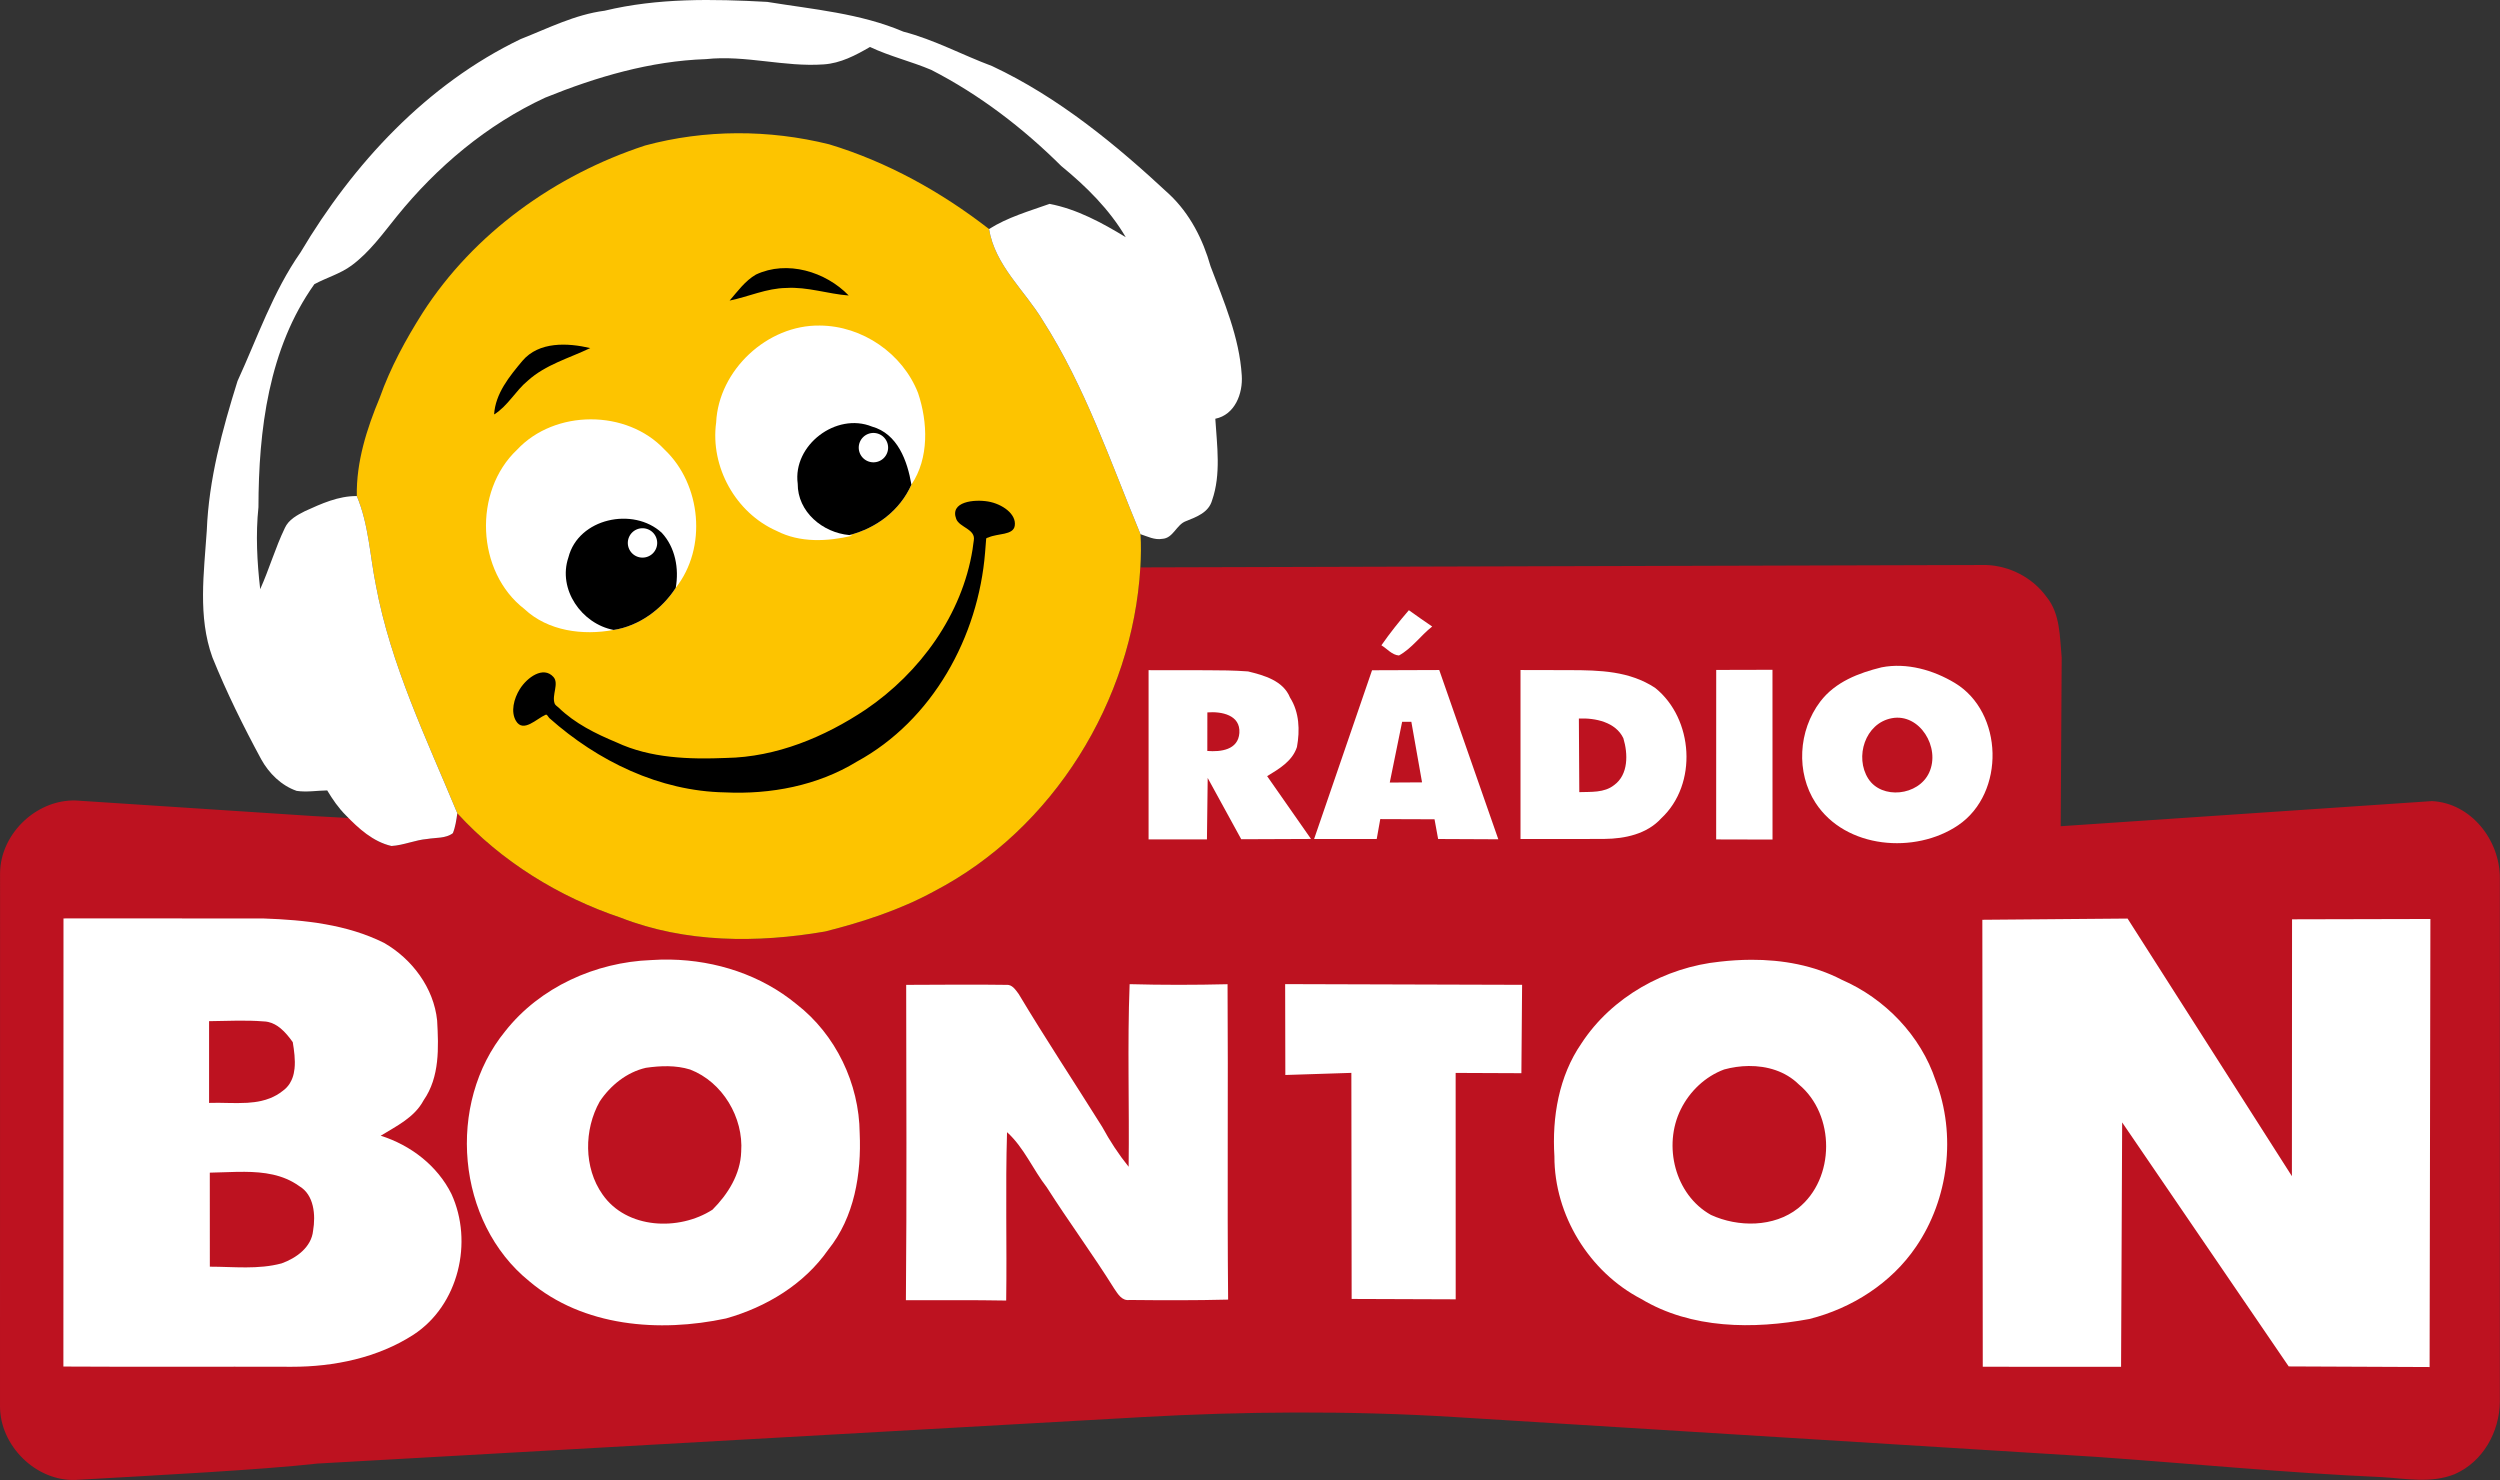 <?xml version="1.0" encoding="UTF-8"?>
<svg id="svg70" width="531.24pt" height="314.49pt" version="1.1" viewBox="0 0 531.24 314.49" xmlns="http://www.w3.org/2000/svg" xmlns:cc="http://creativecommons.org/ns#" xmlns:dc="http://purl.org/dc/elements/1.1/" xmlns:rdf="http://www.w3.org/1999/02/22-rdf-syntax-ns#">
 <rect x="0" y="0" width="531.24" height="314.49" fill="#333333" stroke="none"/>
 <path id="path51" d="m242.32 120.57 179.7-0.51c5 0.15 9.93 2.7 12.86 6.78 2.95 3.6 2.8 8.52 3.22 12.9l-0.21 35.83 78.9-5.34c8.36 0.43 14.49 8.38 14.42 16.46v111.1c-0.05 6.46-3.58 12.84-9.6 15.46-4.97 2.02-10.36 0.93-15.52 0.63-20.3-0.9-40.76-2.9-60.76-4.31l-136.31-8.46c-22.346-1.387-45.282-1.167-66 0l-175.55 9.89c-11.81 1.332-34.31 2.5-51.48 3.48-8.42 0.27-16.01-7.31-15.99-15.67l0.01-113.14c0-8.73 8.26-16.36 17-15.51l49.74 3.26 7.73 0.424c2.72 2.81 4.79 5.026 8.71 5.926 2.61-0.16 5.04-1.29 7.65-1.5 1.8-0.31 3.85-0.07 5.39-1.22 0.55-1.35 0.74-2.81 0.95-4.23 9.35 10.23 21.6 17.77 34.71 22.18 13.74 5.38 29.06 5.42 43.44 2.94 8-2.02 15.97-4.61 23.23-8.58 25.28-13.19 42.09-40.47 43.76-68.79" fill="#bd1220"/>
 <path id="path22" d="m34.766 195.16-21.275 3e-3 -0.021 95.221c16.19 0.1 32.369-2e-4 48.549 0.05 8.98 0.01 18.271-1.911 25.871-6.831 9.57-6.27 12.721-19.68 8.04-29.89-3-6.03-8.671-10.369-15.031-12.379 3.37-2.06 7.18-3.881 9.12-7.531 3.44-4.95 3.19-11.209 2.87-16.939-0.7-6.93-5.33-13.1-11.29-16.51-7.9-3.94-16.85-4.87-25.55-5.18-7.095-0.015-14.19-0.016-21.284-0.013zm15.448 21.727c0.966-0.011 1.93-0.011 2.894 0.012 4.87e-4 2e-5 7.5e-4 0 0.002 0 0.017 4e-4 0.034 7.5e-4 0.051 1e-3 0.947 0.023 1.894 0.068 2.839 0.144 0.346 7e-3 0.679 0.05 1 0.122 4.65e-4 1.1e-4 7.5e-4 -1e-4 0.002 0 0.482 0.108 0.937 0.282 1.367 0.508 3.9e-4 2.1e-4 7.5e-4 -2e-4 0.002 0 0.43 0.226 0.836 0.505 1.219 0.817 0.256 0.209 0.499 0.434 0.735 0.669 0.235 0.235 0.462 0.481 0.68 0.734 0.435 0.506 0.835 1.038 1.206 1.559 0.071 0.436 0.142 0.888 0.207 1.351 0.129 0.925 0.227 1.888 0.236 2.842 0.004 0.477-0.014 0.951-0.063 1.417-0.073 0.698-0.214 1.377-0.45 2.014-0.129 0.348-0.293 0.679-0.482 0.999-0.042 0.071-0.077 0.145-0.122 0.214-2.33e-4 3.5e-4 2.32e-4 7.5e-4 0 2e-3 -0.372 0.573-0.856 1.091-1.477 1.534-0.834 0.664-1.721 1.16-2.646 1.531-0.308 0.123-0.621 0.233-0.938 0.33-0.316 0.097-0.635 0.182-0.958 0.255-0.944 0.214-1.916 0.333-2.9 0.397-0.045 3e-3 -0.09 5e-3 -0.135 7e-3 -1.33 0.079-2.683 0.06-4.027 0.032-1.363-0.029-2.717-0.064-4.027-0.012v-17.37c1.93-0.02 3.853-0.086 5.785-0.107zm1.714 32.12c4.125 0.027 8.204 0.551 11.641 3.026 3.2 1.86 3.52 6.191 2.961 9.48-0.35 3.54-3.6 5.841-6.69 6.951-4.97 1.34-10.17 0.699-15.25 0.699l-0.009-19.979c2.381-0.03 4.872-0.193 7.348-0.177z" fill="#fff"/>
 <path id="path24" d="m421.24 195.45 30.86-0.26 34.92 54.74 0.03-54.58 29.4-0.07-0.17 95.21-29.94-0.13-35.39-51.85-0.23 51.93-29.39-0.01z" fill="#fff"/>
 <path id="path26" d="m142.47 203.91c-1.381-0.025-2.764 0.01-4.141 0.104-11.78 0.45-23.591 5.75-30.961 15.1-12.57 15.36-10.43 40.619 5.13 53.169 11.44 9.67 27.641 10.911 41.791 7.881 8.53-2.4 16.58-7.24 21.71-14.61 5.57-6.9 7.07-16.141 6.68-24.771-0.1-10.52-5.081-20.94-13.411-27.39-7.516-6.204-17.129-9.307-26.798-9.483zm-0.486 22.657c1.585 0.031 3.159 0.236 4.674 0.706 6.88 2.65 11.37 10.2 10.84 17.49-0.15 4.75-2.83 9.02-6.1 12.29-7.12 4.58-18.26 4.131-23.37-3.249-4-5.66-3.95-13.77-0.59-19.74 2.27-3.42 5.75-6.23 9.81-7.16 1.555-0.225 3.151-0.368 4.736-0.337z" fill="#fff"/>
 <path id="path28" d="m372.1 203.95c-2.217 7e-3 -4.43 0.148-6.605 0.398-11.65 1.18-23.001 7.49-29.451 17.38-4.8 6.96-6.259 15.669-5.739 23.979-0.03 12.49 7.39 24.569 18.45 30.319 10.65 6.4 23.84 6.47 35.72 4.26 9.02-2.26 17.44-7.619 22.69-15.379 6.94-10.18 8.56-23.79 4.15-35.3-3.17-9.56-10.77-17.42-19.95-21.41-5.91-3.083-12.613-4.269-19.266-4.248zm-0.504 22.572c3.901-0.036 7.8 1.109 10.639 3.907 7.77 6.43 7.78 20.029-0.17 26.339-5.12 4.04-12.711 4.05-18.491 1.4-7.67-4.28-10.24-14.73-6.41-22.44 1.89-3.83 5.191-6.98 9.211-8.47 1.675-0.459 3.448-0.72 5.221-0.737z" fill="#fff"/>
 <path id="path30" d="m192.56 209.28c7.09-0.01 14.18-0.11 21.27 0 1.25-0.13 1.98 1.07 2.63 1.93 5.71 9.54 11.85 18.81 17.75 28.24 1.62 2.98 3.48 5.83 5.62 8.48 0.17-12.93-0.29-25.88 0.21-38.8 6.93 0.19 13.88 0.18 20.81 0.01 0.15 22.34-0.09 44.68 0.12 67.02-6.98 0.18-13.97 0.15-20.96 0.08-1.62 0.23-2.46-1.27-3.23-2.39-4.57-7.32-9.71-14.27-14.35-21.56-2.96-3.8-4.82-8.44-8.44-11.71-0.36 11.92-0.01 23.86-0.18 35.78-7.1-0.14-14.21-0.03-21.31-0.08 0.2-22.33 0.08-44.67 0.06-67z" fill="#fff"/>
 <path id="path32" d="m273.09 209.12 50.35 0.15-0.15 18.78-13.97-0.06 0.01 48.11-22.11-0.08-0.06-48.04-14.03 0.45z" fill="#fff"/>
 <path id="path2" d="m174.2 69.183c9.02 0.04 17.62 5.93 20.89 14.35 2.08 6.2 2.37 13.84-1.42 19.45-0.85-5.03-2.92-10.82-8.39-12.34-7.59-3.08-16.86 3.96-15.77 12.13-0.04 6 5.31 10.43 10.98 10.93l0.63 0.14c-5.3 1.24-11.11 1.54-16.08-1.02-8.71-3.83-14.15-13.62-12.86-23.05 0.53-11.13 10.89-20.77 22.02-20.59z" fill="#fff"/>
 <path id="path4" d="m109.87 95.573c8.01-8.59 23.31-8.63 31.34-0.04 7.83 7.4 9.1 20.88 2.38 29.38 0.73-4.08-0.09-8.61-2.98-11.71-6.04-5.55-17.7-3.09-19.82 5.23-2.32 6.79 2.8 14.13 9.6 15.43-6.53 1.21-13.94 0.26-18.95-4.44-10.25-7.9-10.95-25.01-1.57-33.85z" fill="#fff"/>
 <g id="#ffffffff" transform="matrix(.993 0 0 .993 239.68 125.09)" fill="#fff">
  <path id="path13" d="m54.24 12.12c1.82-2.61 3.8-5.1 5.88-7.51 1.66 1.17 3.3 2.36 4.99 3.49-2.48 1.94-4.33 4.67-7.11 6.2-1.51-0.11-2.53-1.45-3.76-2.18z"/>
  <path id="path15" d="m4.42 17.44 12.361 0.016c2.982 0.004 5.96 0.031 8.928 0.254 3.42 0.83 7.52 1.98 8.97 5.58 2.01 3.15 2.14 7.03 1.49 10.6-0.99 3.03-3.83 4.68-6.38 6.23l9.39 13.44-14.93 0.06-7.18-13.11-0.16 13.14h-12.49v-36.21m12.58 9.04-0.01 8.25c2.9 0.23 6.6-0.22 6.86-3.85 0.26-3.86-3.82-4.64-6.85-4.4z"/>
  <path id="path17" d="m52.24 17.46 14.38-0.05 12.64 36.22-12.88-0.06-0.77-4.22-11.61-0.04-0.76 4.26h-13.4l12.4-36.11m6.44 11.03-2.65 13 6.91-0.04-2.29-12.96z"/>
  <path id="path19" d="m84.12 17.41 10.482 0.023c6.376 0.014 12.718 0.176 18.208 3.787 8.23 6.59 9.17 20.62 1.32 27.92-3.06 3.37-7.77 4.37-12.14 4.41-2.03 0.01-4.061 0.019-6.093 0.022h-11.887v-36.162m12.49 10.38 0.09 15.75c2.52-0.09 5.33 0.17 7.44-1.5 3.11-2.25 2.99-6.72 1.99-10.03-1.63-3.47-6.03-4.38-9.52-4.22z"/>
  <path id="path21" d="m125.89 17.39 12.04-0.03 0.01 36.33-12.06-0.03z"/>
  <path id="path23" d="m161.29 16.83c5.4-1.05 11.067 0.588 15.65 3.34 10.448 6.274 10.86 23.586 0.72 30.46-9.172 6.217-24.105 5.059-30.51-4.79-4.216-6.482-3.709-15.471 1.01-21.68 3.216-4.231 8.25-6.13 13.13-7.33m2.18 10.89c-5.731 1.075-7.989 8.323-5.04 12.94 2.871 4.495 10.733 3.699 13.03-1.3 2.478-5.394-2.039-12.756-7.99-11.64z"/>
 </g>
 <g id="#fdc400ff" transform="translate(-26.98 -8.258)">
  <path id="path48" d="m164.05 39.18c12.73-3.44 26.32-3.43 39.11-0.26 12.36 3.74 23.81 10.1 33.99 18.01 1.28 7.77 7.56 13 11.44 19.46 9 14.07 14.37 30.03 20.74 45.38 0.15 2.35 0.1 4.71-0.03 7.06-1.67 28.32-18.48 55.6-43.76 68.79-7.26 3.97-15.23 6.56-23.23 8.58-14.38 2.48-29.7 2.44-43.44-2.94-13.11-4.41-25.36-11.95-34.71-22.18-6.56-15.87-14.17-31.53-17.32-48.53-1.27-6.32-1.51-12.87-4.04-18.88-0.13-7.25 2.11-14.29 4.88-20.92 2.25-6.36 5.5-12.32 9.1-18.01 10.91-16.97 28.22-29.31 47.27-35.56" fill="#fdc400"/>
 </g>
 <g id="#fdc400ff-5" transform="translate(-26.98 -233.26)">
  <path id="path48-5" d="m201.18 302.44c-11.13-0.18-21.49 9.46-22.02 20.59-1.29 9.43 4.15 19.22 12.86 23.05 4.97 2.56 10.78 2.26 16.08 1.02l-0.63-0.14c5.74-1.47 10.76-5.24 13.18-10.72 3.79-5.61 3.5-13.25 1.42-19.45-3.27-8.42-11.87-14.31-20.89-14.35m-64.33 26.39c-9.38 8.84-8.68 25.95 1.57 33.85 5.01 4.7 12.42 5.65 18.95 4.44 5.4-0.82 10.28-4.41 13.2-8.95 6.72-8.5 5.45-21.98-2.38-29.38-8.03-8.59-23.33-8.55-31.34 0.04" fill="#fff"/>
 </g>
 <g id="#000000ff-6" transform="translate(-26.98 -8.258)">
  <path id="path37-6" d="m187.62 66.6c6.6-3.11 14.81-0.63 19.71 4.45-4.45-0.33-8.76-1.88-13.27-1.6-4.17 0.05-8.01 1.86-12.04 2.68 1.71-1.98 3.3-4.2 5.6-5.53z"/>
  <path id="path39-5" d="m137.99 84.94c3.52-4.15 9.61-3.84 14.42-2.72-4.49 2.16-9.48 3.5-13.28 6.94-2.62 2.16-4.22 5.35-7.15 7.17 0.26-4.45 3.27-8.11 6.01-11.39z"/>
  <path id="path41-2" d="m196.49 111.03c-1.09-8.17 8.18-15.21 15.77-12.13 5.47 1.52 7.54 7.31 8.39 12.34-2.42 5.48-7.44 9.25-13.18 10.72-5.67-0.5-11.02-4.93-10.98-10.93"/>
  <path id="path43-2" d="m230.18 118.55c-1.43-3.716 3.825-4.228 6.79-3.72 2.92 0.5 6.04 2.629 5.64 5.16-0.321 2.034-3.622 1.58-5.59 2.474-0.171 0.078-0.466 0.088-0.48 0.266l-0.229 2.882c-1.423 17.942-11.147 35.719-27.271 44.498-8.34 5.11-18.32 6.99-28 6.53-13.906-0.244-27.044-6.651-37.311-15.779-0.268-0.239-0.469-0.862-0.799-0.721-1.922 0.82-4.746 3.91-6.3 1.32-1.165-1.941-0.467-4.723 0.804-6.764 1.533-2.462 4.986-4.997 7.146-2.586 1.248 1.394-0.398 3.857 0.26 5.65 0.139 0.378 0.554 0.582 0.84 0.861 3.467 3.37 7.866 5.542 12.3 7.389 7.24 3.39 15.47 3.63 23.31 3.31 10.66-0.18 20.9-4.44 29.66-10.29 11.529-7.83 20.472-20.146 22.696-34.024 0.102-0.639 0.151-1.287 0.264-1.926 0.421-2.387-3.039-2.735-3.73-4.53z"/>
  <path id="path45-8" d="m147.77 126.69c2.12-8.32 13.78-10.78 19.82-5.23 2.89 3.1 3.71 7.63 2.98 11.71-2.92 4.54-7.8 8.13-13.2 8.95-6.8-1.3-11.92-8.64-9.6-15.43"/>
 </g>
 <g id="#000000ff-5" transform="translate(-26.98 -8.258)" fill="#fff">
  <path id="path35-0" d="m155.44 10.54c11.31-2.73 23.03-2.51 34.57-1.88 9.75 1.59 19.77 2.42 28.95 6.33 6.56 1.7 12.52 4.96 18.84 7.31 14.14 6.64 26.32 16.69 37.68 27.27 4.35 4.1 7.13 9.57 8.74 15.27 2.84 7.51 6.12 15.07 6.63 23.18 0.27 3.85-1.45 8.38-5.62 9.22 0.36 5.73 1.24 11.8-0.68 17.32-0.74 2.62-3.29 3.53-5.56 4.44-2.05 0.74-2.69 3.65-5.05 3.76-1.62 0.29-3.13-0.52-4.61-0.99-6.37-15.35-11.74-31.31-20.74-45.38-3.88-6.46-10.16-11.69-11.44-19.46 3.94-2.5 8.5-3.8 12.86-5.35 5.84 1.12 11.15 4.02 16.19 7.08-3.49-5.94-8.42-10.8-13.71-15.13-8.15-8.1-17.39-15.17-27.62-20.42-4.27-1.81-8.82-2.88-13.02-4.87-3.03 1.76-6.24 3.46-9.81 3.7-8.37 0.61-16.63-2.02-25.02-1.12-11.83 0.4-23.29 3.77-34.19 8.19-12.36 5.73-23.01 14.69-31.54 25.24-2.97 3.67-5.77 7.6-9.61 10.43-2.4 1.77-5.31 2.57-7.9 3.97-9.73 13.66-11.85 31.04-11.88 47.39-0.61 5.81-0.29 11.64 0.37 17.42 1.92-4.27 3.21-8.79 5.24-13.01 0.8-1.78 2.61-2.73 4.26-3.57 3.5-1.59 7.09-3.24 11.03-3.21 2.53 6.01 2.77 12.56 4.04 18.88 3.15 17 10.76 32.66 17.32 48.53-0.21 1.42-0.4 2.88-0.95 4.23-1.54 1.15-3.59 0.91-5.39 1.22-2.61 0.21-5.04 1.34-7.65 1.5-3.92-0.9-6.98-3.71-9.7-6.52-1.57-1.56-2.82-3.39-3.96-5.29-2.16 0.03-4.34 0.42-6.49 0.1-3.27-1.13-5.89-3.73-7.54-6.72-3.81-7.05-7.37-14.24-10.37-21.67-3.12-8.65-1.78-17.97-1.19-26.91 0.42-10.89 3.3-21.45 6.53-31.78 4.23-9.22 7.52-18.95 13.38-27.33 11.19-18.85 26.83-35.76 46.8-45.35 5.83-2.29 11.51-5.2 17.81-6.02z" fill="#fff"/>
 </g>
 <path id="path4589" d="m139.65 115.37a3.12 3.12 0 0 1-3.12 3.12 3.12 3.12 0 0 1-3.12-3.12 3.12 3.12 0 0 1 3.12-3.12 3.12 3.12 0 0 1 3.12 3.12z" fill="#fff"/>
 <path id="path4589-6" d="m188.72 95.12a3.12 3.12 0 0 1-3.12 3.12 3.12 3.12 0 0 1-3.12-3.12 3.12 3.12 0 0 1 3.12-3.12 3.12 3.12 0 0 1 3.12 3.12z" fill="#fff"/>
</svg>
